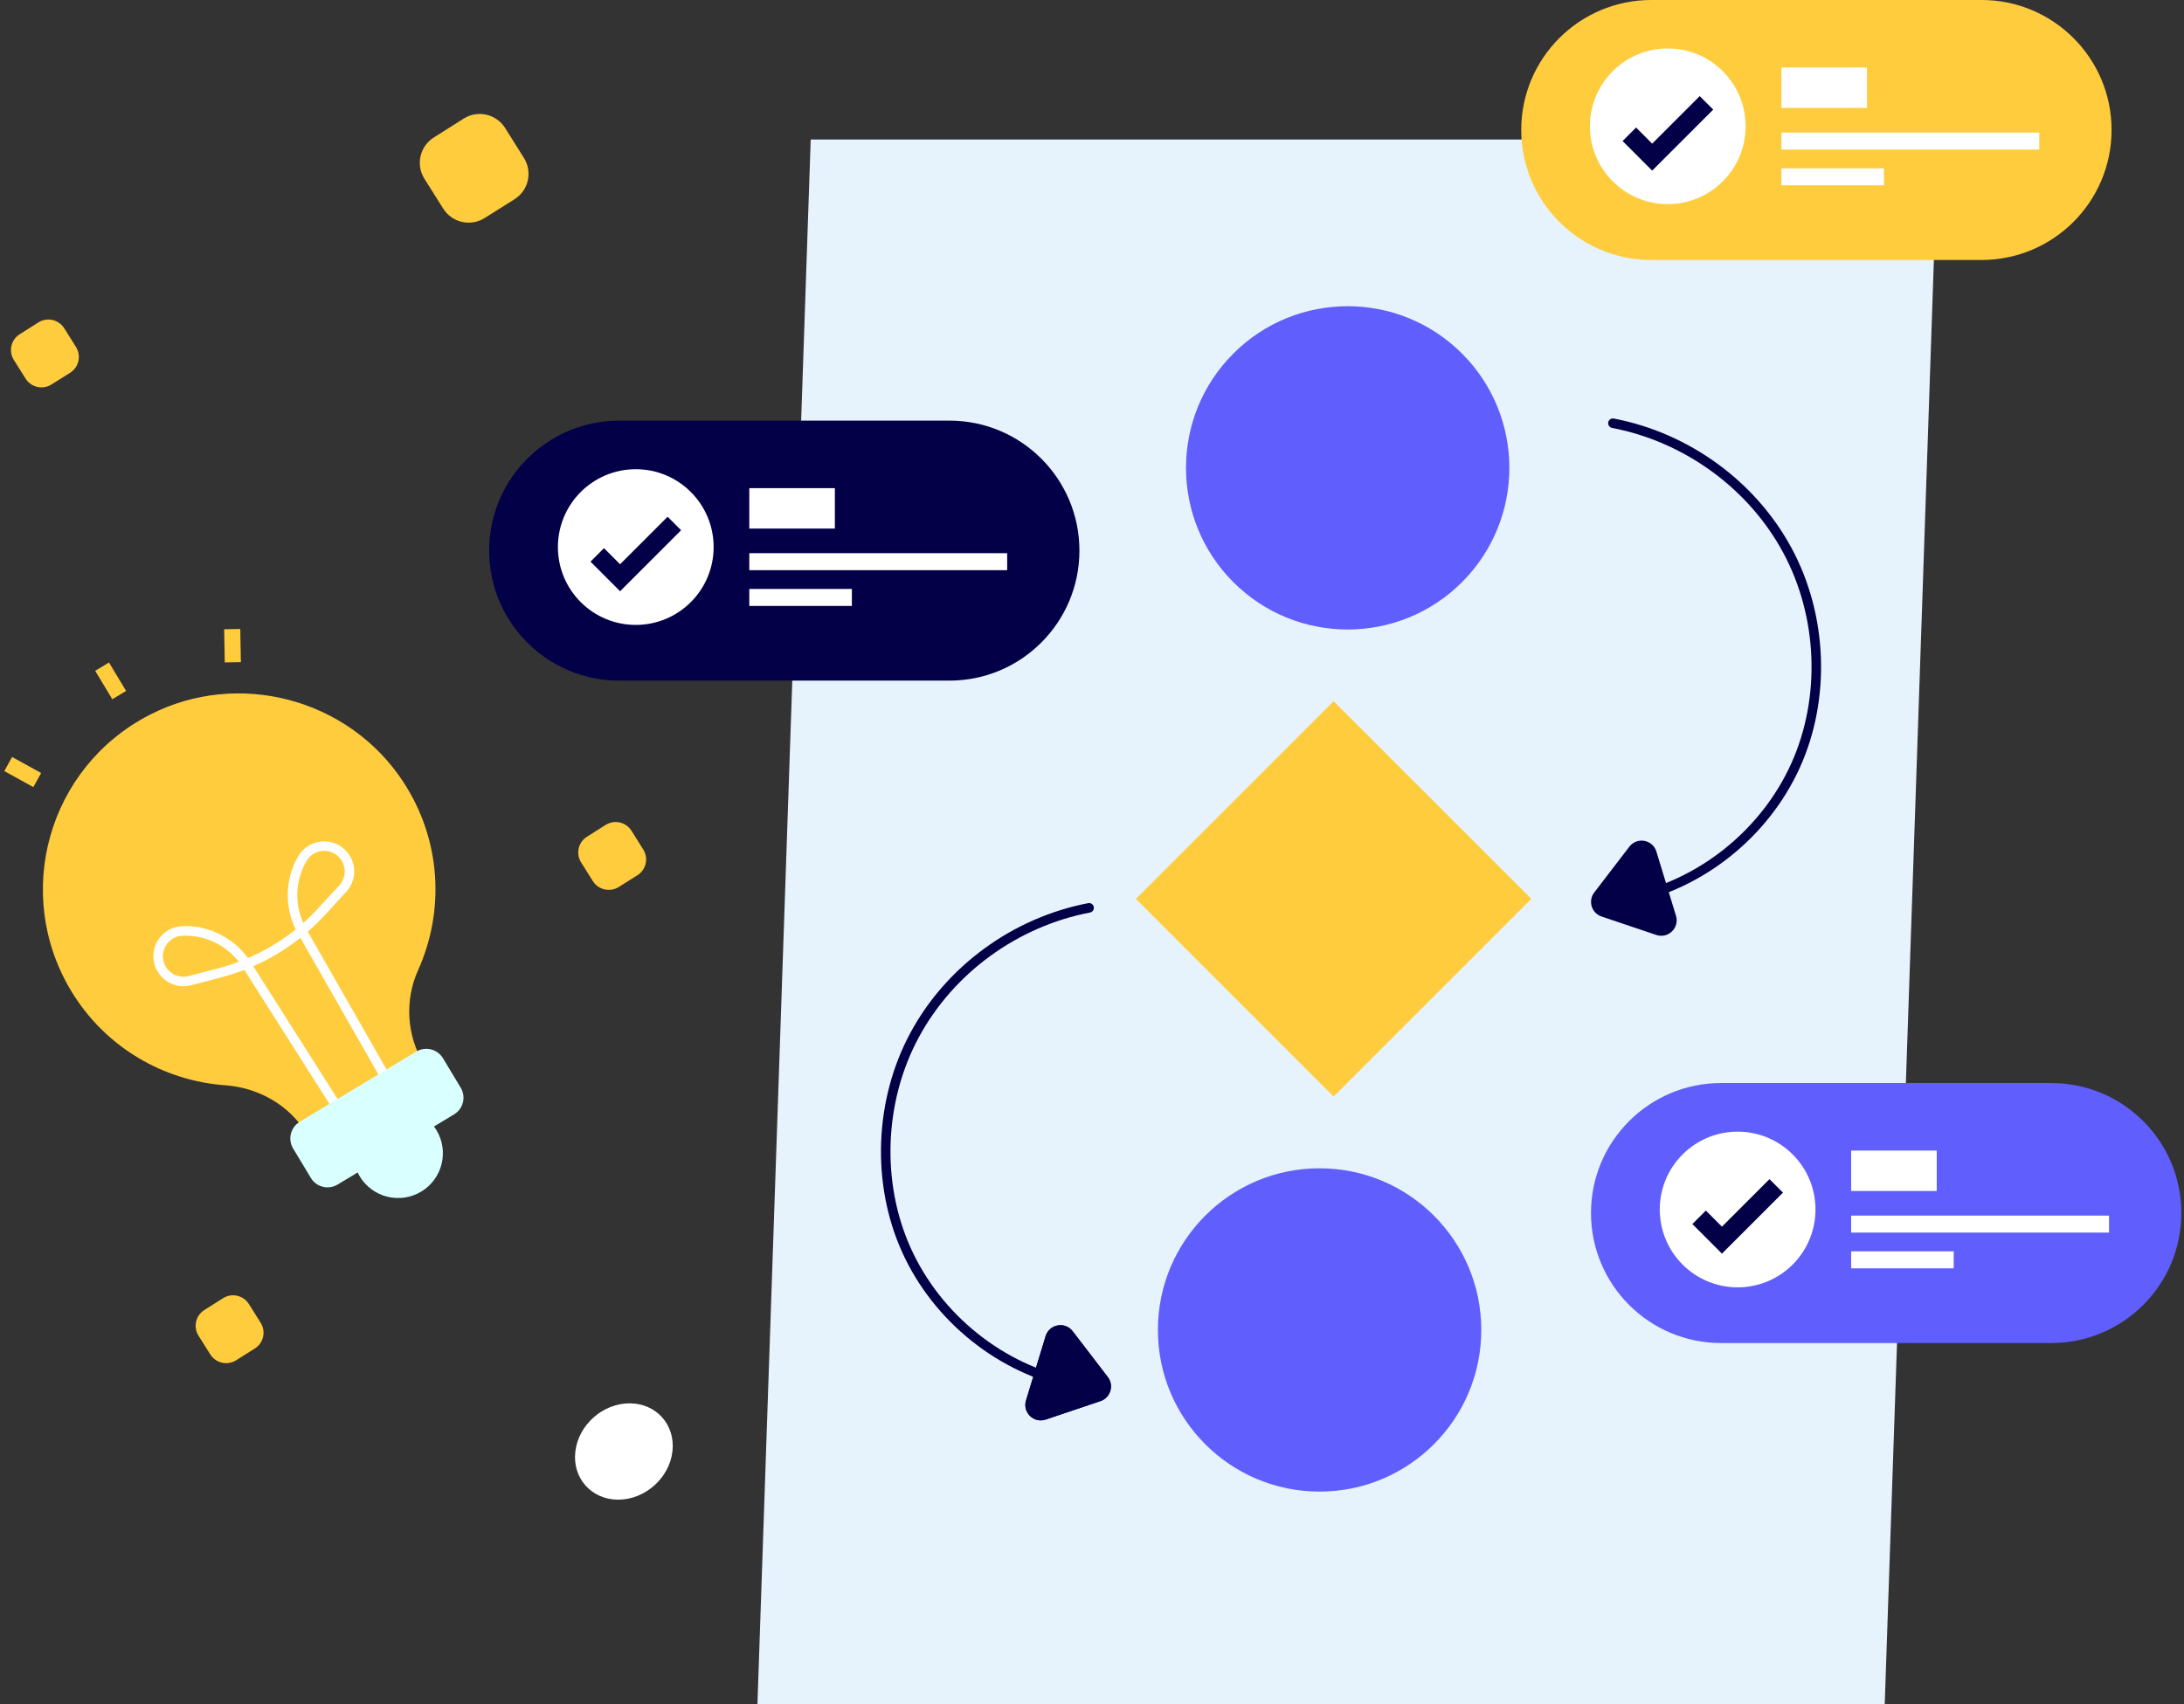 <svg width="378" height="295" viewBox="0 0 378 295" fill="none" xmlns="http://www.w3.org/2000/svg">
    <rect x="0" y="0" width="378" height="295" fill="#333333" stroke="none"/>
    <g clip-path="url(#clip0_366_1849)">
    <path d="M326.204 295L335.421 24.149H140.316L131.097 295H326.204Z" fill="#E6F3FC"/>
    <path d="M99.578 251.279C99.037 255.885 102.359 259.617 106.999 259.617C111.639 259.617 115.842 255.882 116.382 251.279C116.923 246.672 113.602 242.94 108.962 242.94C104.322 242.94 100.119 246.675 99.578 251.279Z" fill="white"/>
    <path d="M253.04 100.783C263.968 89.854 263.968 72.136 253.04 61.208C242.112 50.279 224.393 50.279 213.465 61.208C202.537 72.136 202.537 89.854 213.465 100.783C224.393 111.711 242.112 111.711 253.04 100.783Z" fill="#605EFD"/>
    <path d="M228.39 258.219C243.845 258.219 256.374 245.69 256.374 230.235C256.374 214.781 243.845 202.252 228.39 202.252C212.935 202.252 200.406 214.781 200.406 230.235C200.406 245.69 212.935 258.219 228.39 258.219Z" fill="#605EFD"/>
    <path d="M230.818 121.389L196.6 155.607L230.818 189.825L265.036 155.607L230.818 121.389Z" fill="#FFCC3D"/>
    <path d="M185.921 240.418C185.866 240.418 185.814 240.412 185.76 240.403C172.921 237.863 161.565 228.795 156.126 216.737C150.778 204.886 151.337 190.337 157.582 178.772C163.814 167.23 175.312 158.85 188.343 156.352C188.786 156.267 189.224 156.558 189.309 157.008C189.394 157.458 189.102 157.889 188.653 157.974C176.106 160.378 165.032 168.449 159.034 179.559C153.026 190.68 152.489 204.671 157.63 216.063C162.854 227.64 173.754 236.349 186.079 238.786C186.525 238.875 186.817 239.309 186.729 239.756C186.65 240.151 186.307 240.421 185.921 240.421V240.418Z" fill="#030047"/>
    <path d="M177.582 242.433L180.977 231.308C181.612 229.23 184.331 228.737 185.653 230.46L191.734 238.392C192.849 239.847 192.202 241.965 190.467 242.552L180.992 245.745C178.932 246.441 176.947 244.515 177.582 242.433Z" fill="#030047"/>
    <path d="M177.582 242.433L180.977 231.308C181.612 229.23 184.331 228.737 185.653 230.46L191.734 238.392C192.849 239.847 192.202 241.965 190.467 242.552L180.992 245.745C178.932 246.441 176.947 244.515 177.582 242.433Z" fill="#030047"/>
    <path d="M281.738 156.525C281.352 156.525 281.005 156.252 280.929 155.86C280.841 155.413 281.133 154.978 281.58 154.89C293.905 152.45 304.805 143.744 310.028 132.167C315.17 120.774 314.629 106.787 308.624 95.662C302.626 84.553 291.553 76.485 279.006 74.078C278.559 73.993 278.265 73.559 278.35 73.112C278.435 72.665 278.866 72.371 279.316 72.456C292.346 74.953 303.845 83.334 310.077 94.875C316.322 106.444 316.881 120.99 311.533 132.841C306.093 144.896 294.737 153.966 281.899 156.507C281.844 156.516 281.789 156.522 281.738 156.522V156.525Z" fill="#030047"/>
    <path d="M290.076 158.543L286.682 147.418C286.047 145.339 283.327 144.847 282.005 146.573L275.925 154.504C274.81 155.96 275.457 158.078 277.192 158.664L286.667 161.858C288.727 162.551 290.711 160.624 290.076 158.546V158.543Z" fill="#030047"/>
    <path d="M186.823 95.316C186.823 101.536 184.301 107.161 180.229 111.233C176.166 115.305 170.533 117.827 164.324 117.827H107.172C94.744 117.827 84.661 107.753 84.661 95.316C84.661 89.096 87.183 83.483 91.255 79.411C95.327 75.339 100.964 72.817 107.172 72.817H164.324C176.753 72.817 186.823 82.891 186.823 95.316Z" fill="#030047"/>
    <path d="M110.037 108.182C117.48 108.182 123.514 102.148 123.514 94.705C123.514 87.262 117.48 81.228 110.037 81.228C102.594 81.228 96.561 87.262 96.561 94.705C96.561 102.148 102.594 108.182 110.037 108.182Z" fill="white"/>
    <path d="M103.368 96.06L107.325 100.017L116.72 90.621" fill="white"/>
    <path d="M107.324 102.354L102.201 97.23L104.535 94.893L107.324 97.683L115.55 89.454L117.887 91.791L107.324 102.354Z" fill="#030047"/>
    <path d="M144.497 84.507H129.687V91.505H144.497V84.507Z" fill="white"/>
    <path d="M174.319 95.766H129.687V98.707H174.319V95.766Z" fill="white"/>
    <path d="M147.439 101.955H129.687V104.897H147.439V101.955Z" fill="white"/>
    <path d="M377.54 209.991C377.54 216.212 375.021 221.836 370.946 225.908C366.875 229.98 361.25 232.502 355.03 232.502H297.877C285.449 232.502 275.366 222.42 275.366 209.991C275.366 203.771 277.888 198.159 281.96 194.087C286.032 190.015 291.657 187.493 297.877 187.493H355.03C367.458 187.493 377.54 197.566 377.54 209.991Z" fill="#605EFD"/>
    <path d="M310.273 218.914C315.536 213.651 315.536 205.118 310.273 199.855C305.01 194.592 296.477 194.592 291.214 199.855C285.951 205.118 285.951 213.651 291.214 218.914C296.477 224.177 305.01 224.177 310.273 218.914Z" fill="white"/>
    <path d="M294.075 210.736L298.032 214.692L307.424 205.297" fill="white"/>
    <path d="M298.032 217.026L292.908 211.903L295.242 209.566L298.032 212.356L306.257 204.13L308.594 206.464L298.032 217.026Z" fill="#030047"/>
    <path d="M335.201 199.183H320.391V206.181H335.201V199.183Z" fill="white"/>
    <path d="M365.024 210.441H320.391V213.383H365.024V210.441Z" fill="white"/>
    <path d="M338.143 216.628H320.391V219.57H338.143V216.628Z" fill="white"/>
    <path d="M285.801 45.01C273.373 45.01 263.29 34.927 263.29 22.499C263.29 16.291 265.812 10.654 269.884 6.591C273.956 2.519 279.593 -0.003 285.801 -0.003H342.953C355.382 -0.003 365.464 10.067 365.464 22.496C365.464 28.704 362.942 34.341 358.87 38.413C354.798 42.484 349.162 45.007 342.953 45.007H285.801V45.01Z" fill="#FFCC3D"/>
    <path d="M288.652 35.337C296.095 35.337 302.128 29.304 302.128 21.861C302.128 14.418 296.095 8.384 288.652 8.384C281.209 8.384 275.175 14.418 275.175 21.861C275.175 29.304 281.209 35.337 288.652 35.337Z" fill="white"/>
    <path d="M282 23.246L285.956 27.2L295.352 17.804" fill="white"/>
    <path d="M285.956 29.536L280.833 24.413L283.167 22.076L285.956 24.866L294.185 16.637L296.519 18.974L285.956 29.536Z" fill="#030047"/>
    <path d="M323.129 11.69H308.318V18.688H323.129V11.69Z" fill="white"/>
    <path d="M352.951 22.951H308.318V25.893H352.951V22.951Z" fill="white"/>
    <path d="M326.071 29.138H308.318V32.08H326.071V29.138Z" fill="white"/>
    <path d="M75.542 195.646C77.751 199.313 76.569 204.078 72.901 206.287C69.234 208.496 64.469 207.314 62.26 203.647C60.051 199.979 61.233 195.214 64.9 193.005C68.568 190.796 73.333 191.978 75.542 195.646Z" fill="#DAFFFF"/>
    <path d="M72.364 167.945C70.009 173.189 70.382 179.264 73.348 184.187L73.722 184.807L53.52 196.977L53.147 196.357C50.132 191.355 44.818 188.301 38.98 187.879C28.341 187.107 18.226 181.355 12.303 171.521C2.221 154.787 8.24 132.838 25.911 123.746C41.211 115.879 60.294 120.914 69.747 135.281C76.442 145.437 76.955 157.744 72.367 167.945H72.364Z" fill="#FFCC3D"/>
    <path d="M58.127 192.142C57.854 192.142 57.586 192.005 57.431 191.759L42.289 167.905C40.983 168.409 39.643 168.844 38.275 169.2L33.064 170.564C31.705 170.919 30.295 170.719 29.086 170.002C27.88 169.285 27.032 168.139 26.695 166.775C26.321 165.252 26.643 163.66 27.585 162.405C28.527 161.15 29.964 160.396 31.532 160.333C36.017 160.147 40.308 162.253 42.918 165.863C45.887 164.587 48.661 162.915 51.178 160.889C49.206 156.893 49.354 152.116 51.609 148.238C52.399 146.883 53.739 145.965 55.286 145.719C56.836 145.473 58.395 145.929 59.565 146.974C60.613 147.907 61.227 149.196 61.3 150.596C61.373 151.997 60.886 153.34 59.938 154.374L56.292 158.348C55.338 159.387 54.329 160.369 53.274 161.287L67.286 185.821C67.511 186.216 67.374 186.721 66.979 186.949C66.584 187.177 66.079 187.037 65.852 186.642L51.986 162.359C49.491 164.341 46.753 165.988 43.836 167.27L58.82 190.878C59.063 191.264 58.951 191.774 58.565 192.017C58.428 192.106 58.276 192.145 58.124 192.145L58.127 192.142ZM32.076 161.973C31.918 161.973 31.76 161.976 31.602 161.983C30.532 162.025 29.551 162.542 28.907 163.399C28.266 164.256 28.041 165.34 28.299 166.383C28.53 167.312 29.107 168.096 29.931 168.586C30.754 169.075 31.721 169.212 32.644 168.969L37.856 167.604C39.038 167.294 40.196 166.927 41.332 166.501C39.12 163.663 35.692 161.973 32.073 161.973H32.076ZM56.112 147.302C55.924 147.302 55.739 147.318 55.55 147.348C54.493 147.515 53.578 148.144 53.04 149.068C51.132 152.347 50.944 156.358 52.484 159.783C53.39 158.977 54.256 158.126 55.079 157.227L58.726 153.255C59.373 152.55 59.704 151.633 59.656 150.675C59.607 149.718 59.188 148.84 58.474 148.202C57.817 147.615 56.978 147.302 56.115 147.302H56.112Z" fill="white"/>
    <path d="M78.587 192.92L58.428 205.066C56.833 206.026 54.76 205.512 53.8 203.917L50.734 198.827C49.773 197.232 50.287 195.16 51.882 194.199L72.041 182.053C73.637 181.093 75.709 181.607 76.669 183.202L79.735 188.292C80.696 189.887 80.182 191.96 78.587 192.92Z" fill="#DAFFFF"/>
    <path d="M18.863 114.691L16.474 116.13L19.437 121.05L21.826 119.611L18.863 114.691Z" fill="#FFCC3D"/>
    <path d="M2.095 131.045L0.745 133.486L5.772 136.265L7.121 133.823L2.095 131.045Z" fill="#FFCC3D"/>
    <path d="M41.584 108.885L38.795 108.937L38.902 114.68L41.691 114.627L41.584 108.885Z" fill="#FFCC3D"/>
    <path d="M89.055 34.49L83.871 37.753C81.437 39.27 78.24 38.543 76.718 36.127L73.454 30.943C71.932 28.525 72.661 25.328 75.077 23.805L80.267 20.524C82.683 19.001 85.883 19.73 87.421 22.149L90.681 27.352C92.204 29.767 91.474 32.967 89.058 34.49H89.055Z" fill="#FFCC3D"/>
    <path d="M44.1 233.451L40.864 235.49C39.345 236.438 37.348 235.982 36.397 234.475L34.358 231.238C33.41 229.728 33.863 227.732 35.373 226.784L38.612 224.735C40.123 223.784 42.119 224.24 43.079 225.75L45.115 228.999C46.066 230.509 45.611 232.505 44.1 233.454V233.451Z" fill="#FFCC3D"/>
    <path d="M12.139 64.531L8.903 66.566C7.383 67.514 5.387 67.059 4.436 65.552L2.397 62.315C1.446 60.805 1.901 58.809 3.412 57.861L6.651 55.812C8.161 54.861 10.158 55.317 11.118 56.827L13.154 60.076C14.102 61.586 13.649 63.582 12.139 64.534V64.531Z" fill="#FFCC3D"/>
    <path d="M110.321 151.517L107.085 153.556C105.565 154.504 103.569 154.048 102.618 152.541L100.579 149.305C99.63 147.795 100.083 145.798 101.59 144.85L104.83 142.802C106.34 141.851 108.336 142.307 109.297 143.817L111.333 147.065C112.284 148.576 111.828 150.572 110.321 151.52V151.517Z" fill="#FFCC3D"/>
    </g>
    <defs>
    <clipPath id="clip0_366_1849">
    <rect width="376.8" height="295" fill="white" transform="translate(0.741)"/>
    </clipPath>
    </defs>
    </svg>
    